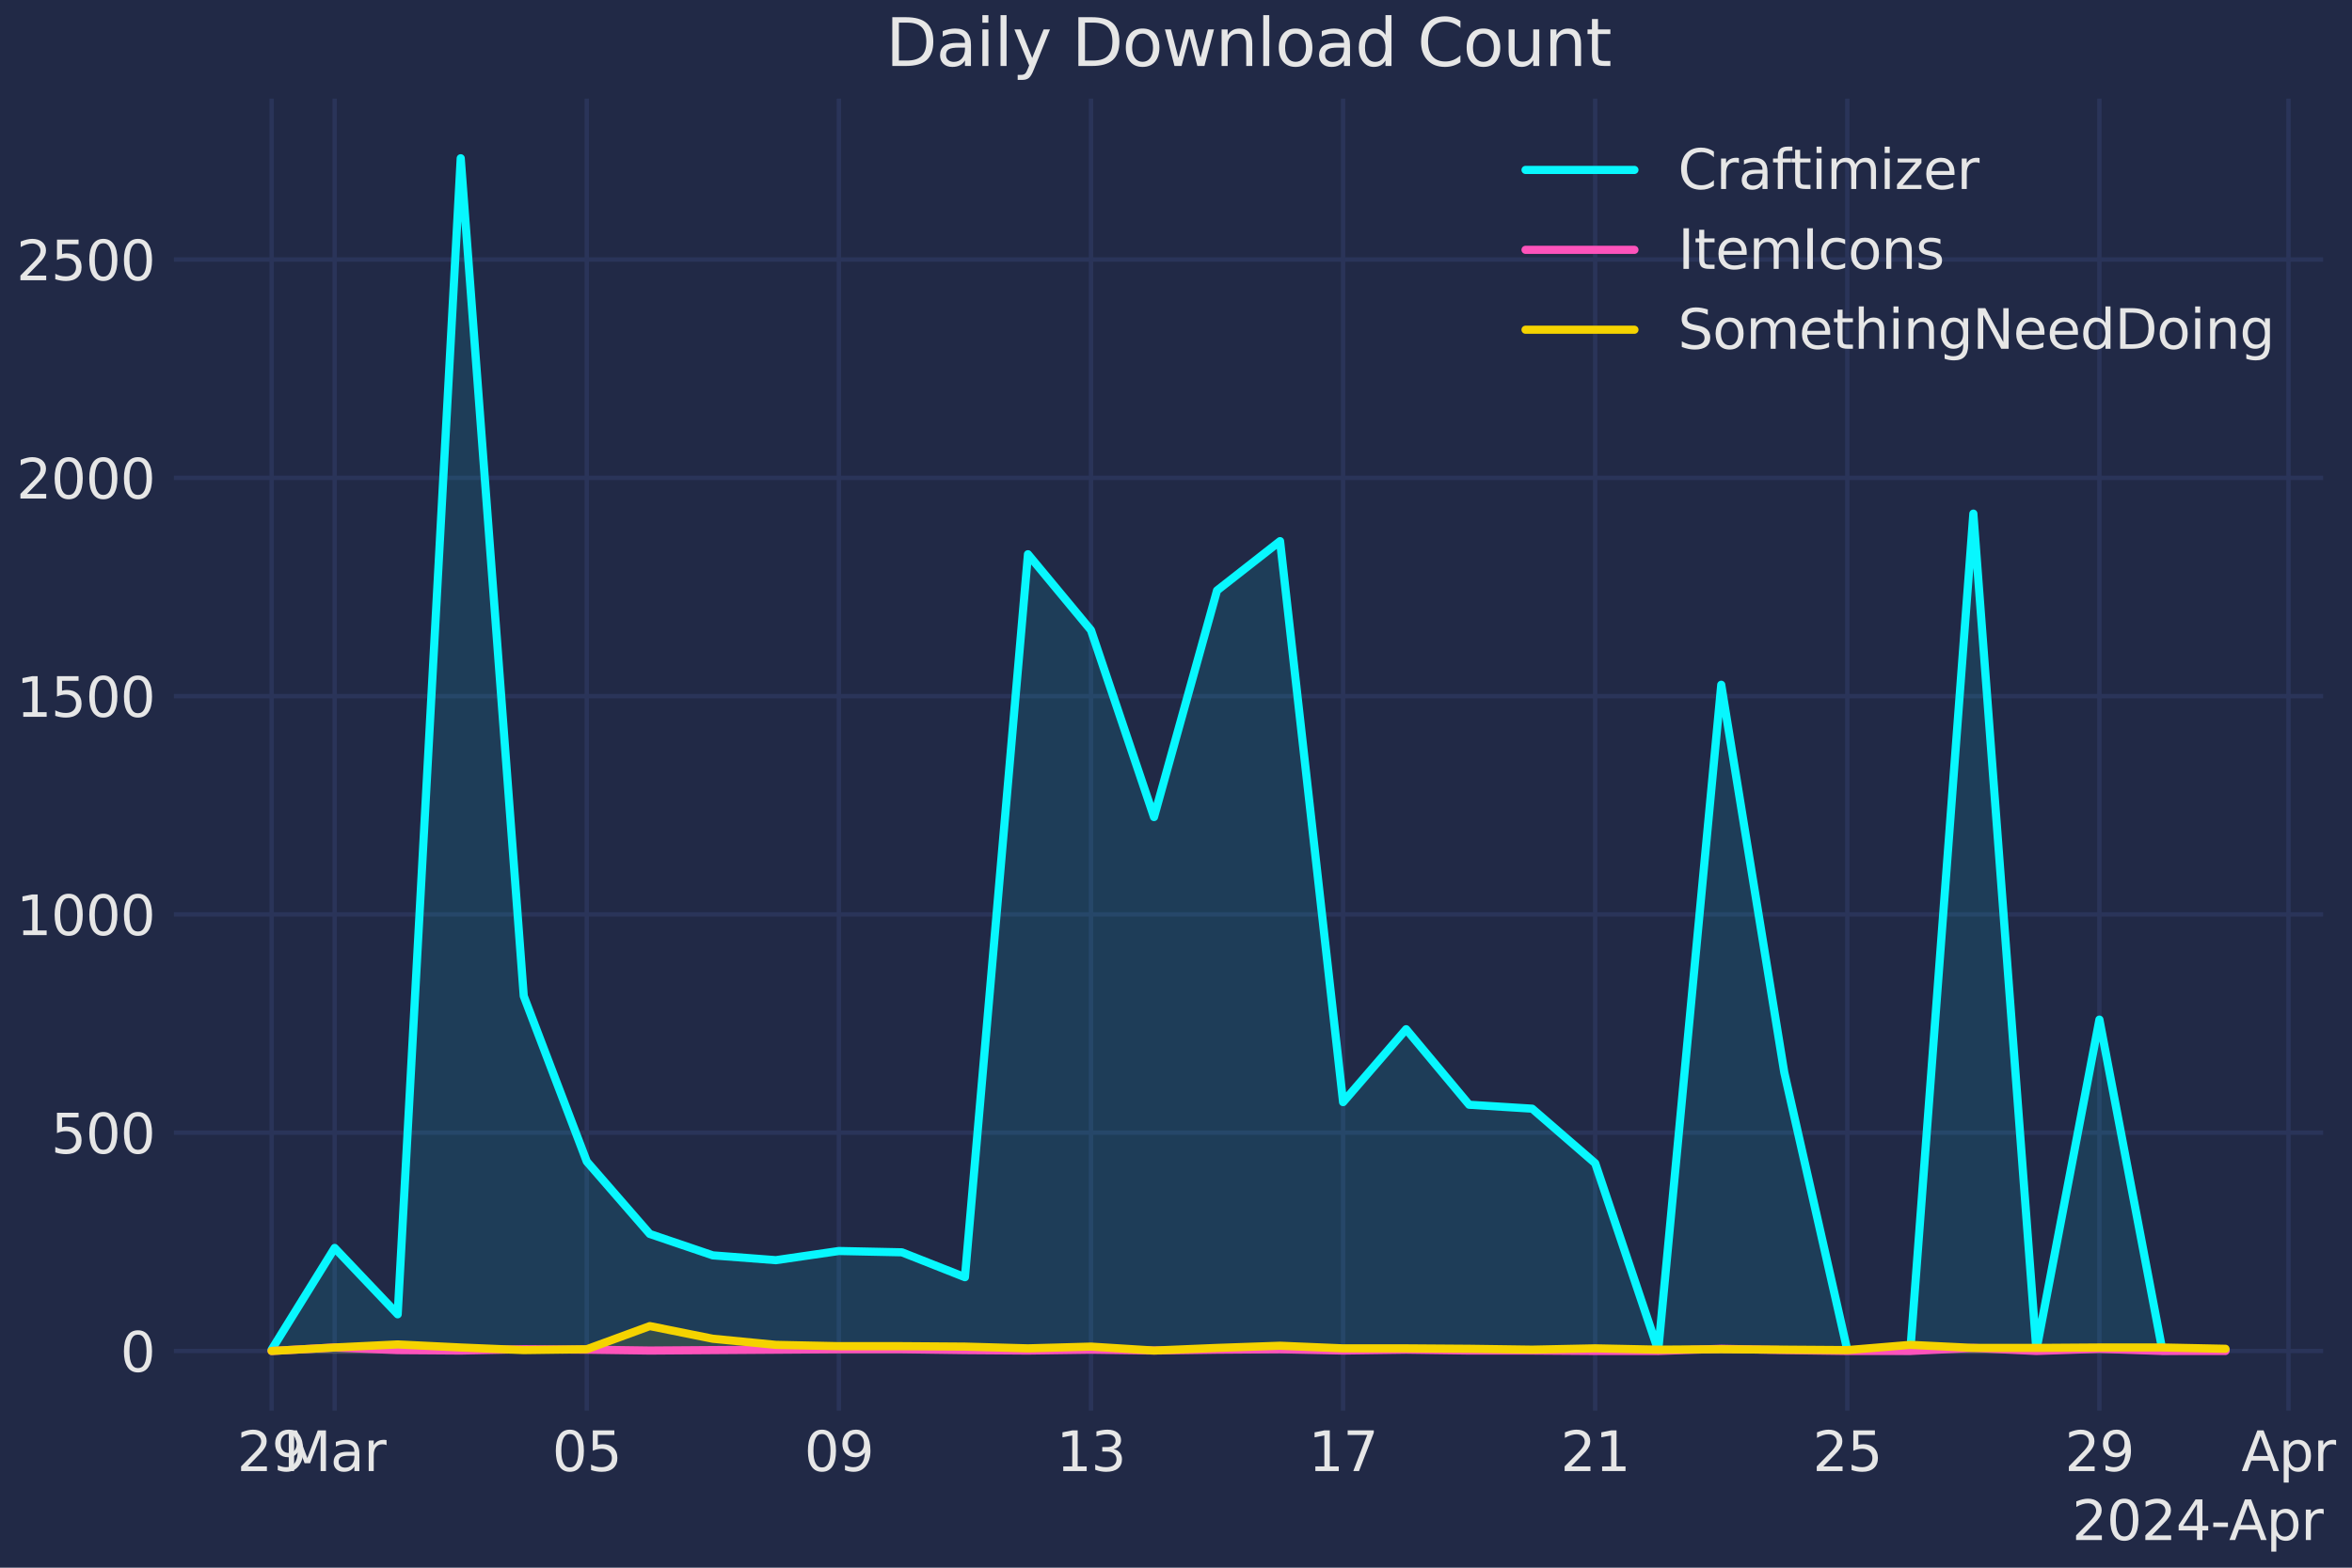 <?xml version="1.0" encoding="utf-8" standalone="no"?>
<!DOCTYPE svg PUBLIC "-//W3C//DTD SVG 1.1//EN"
  "http://www.w3.org/Graphics/SVG/1.1/DTD/svg11.dtd">
<svg xmlns:xlink="http://www.w3.org/1999/xlink" width="432pt" height="288pt" viewBox="0 0 432 288" xmlns="http://www.w3.org/2000/svg" version="1.1">
 <defs>
  <style type="text/css">*{stroke-linejoin: round; stroke-linecap: butt}</style>
 </defs>
 <g id="figure_1">
  <g id="patch_1">
   <path d="M 0 288 
L 432 288 
L 432 0 
L 0 0 
z
" style="fill: #212946"/>
  </g>
  <g id="axes_1">
   <g id="patch_2">
    <path d="M 31.95 259.144 
L 426.701 259.144 
L 426.701 18.118 
L 31.95 18.118 
z
" style="fill: #212946"/>
   </g>
   <g id="matplotlib.axis_1">
    <g id="xtick_1">
     <g id="line2d_1">
      <path d="M 49.893 259.144 
L 49.893 18.118 
" clip-path="url(#pd348ecb4ff)" style="fill: none; stroke: #2a3459; stroke-width: 0.8; stroke-linecap: round"/>
     </g>
     <g id="line2d_2"/>
     <g id="text_1">
      <!-- 29 -->
      <g style="fill: #e6e6e6" transform="translate(43.531 270.242) scale(0.1 -0.1)">
       <defs>
        <path id="DejaVuSans-32" d="M 1228 531 
L 3431 531 
L 3431 0 
L 469 0 
L 469 531 
Q 828 903 1448 1529 
Q 2069 2156 2228 2338 
Q 2531 2678 2651 2914 
Q 2772 3150 2772 3378 
Q 2772 3750 2511 3984 
Q 2250 4219 1831 4219 
Q 1534 4219 1204 4116 
Q 875 4013 500 3803 
L 500 4441 
Q 881 4594 1212 4672 
Q 1544 4750 1819 4750 
Q 2544 4750 2975 4387 
Q 3406 4025 3406 3419 
Q 3406 3131 3298 2873 
Q 3191 2616 2906 2266 
Q 2828 2175 2409 1742 
Q 1991 1309 1228 531 
z
" transform="scale(0.016)"/>
        <path id="DejaVuSans-39" d="M 703 97 
L 703 672 
Q 941 559 1184 500 
Q 1428 441 1663 441 
Q 2288 441 2617 861 
Q 2947 1281 2994 2138 
Q 2813 1869 2534 1725 
Q 2256 1581 1919 1581 
Q 1219 1581 811 2004 
Q 403 2428 403 3163 
Q 403 3881 828 4315 
Q 1253 4750 1959 4750 
Q 2769 4750 3195 4129 
Q 3622 3509 3622 2328 
Q 3622 1225 3098 567 
Q 2575 -91 1691 -91 
Q 1453 -91 1209 -44 
Q 966 3 703 97 
z
M 1959 2075 
Q 2384 2075 2632 2365 
Q 2881 2656 2881 3163 
Q 2881 3666 2632 3958 
Q 2384 4250 1959 4250 
Q 1534 4250 1286 3958 
Q 1038 3666 1038 3163 
Q 1038 2656 1286 2365 
Q 1534 2075 1959 2075 
z
" transform="scale(0.016)"/>
       </defs>
       <use xlink:href="#DejaVuSans-32"/>
       <use xlink:href="#DejaVuSans-39" x="63.623"/>
      </g>
     </g>
    </g>
    <g id="xtick_2">
     <g id="line2d_3">
      <path d="M 61.47 259.144 
L 61.47 18.118 
" clip-path="url(#pd348ecb4ff)" style="fill: none; stroke: #2a3459; stroke-width: 0.8; stroke-linecap: round"/>
     </g>
     <g id="line2d_4"/>
     <g id="text_2">
      <!-- Mar -->
      <g style="fill: #e6e6e6" transform="translate(52.036 270.242) scale(0.1 -0.1)">
       <defs>
        <path id="DejaVuSans-4d" d="M 628 4666 
L 1569 4666 
L 2759 1491 
L 3956 4666 
L 4897 4666 
L 4897 0 
L 4281 0 
L 4281 4097 
L 3078 897 
L 2444 897 
L 1241 4097 
L 1241 0 
L 628 0 
L 628 4666 
z
" transform="scale(0.016)"/>
        <path id="DejaVuSans-61" d="M 2194 1759 
Q 1497 1759 1228 1600 
Q 959 1441 959 1056 
Q 959 750 1161 570 
Q 1363 391 1709 391 
Q 2188 391 2477 730 
Q 2766 1069 2766 1631 
L 2766 1759 
L 2194 1759 
z
M 3341 1997 
L 3341 0 
L 2766 0 
L 2766 531 
Q 2569 213 2275 61 
Q 1981 -91 1556 -91 
Q 1019 -91 701 211 
Q 384 513 384 1019 
Q 384 1609 779 1909 
Q 1175 2209 1959 2209 
L 2766 2209 
L 2766 2266 
Q 2766 2663 2505 2880 
Q 2244 3097 1772 3097 
Q 1472 3097 1187 3025 
Q 903 2953 641 2809 
L 641 3341 
Q 956 3463 1253 3523 
Q 1550 3584 1831 3584 
Q 2591 3584 2966 3190 
Q 3341 2797 3341 1997 
z
" transform="scale(0.016)"/>
        <path id="DejaVuSans-72" d="M 2631 2963 
Q 2534 3019 2420 3045 
Q 2306 3072 2169 3072 
Q 1681 3072 1420 2755 
Q 1159 2438 1159 1844 
L 1159 0 
L 581 0 
L 581 3500 
L 1159 3500 
L 1159 2956 
Q 1341 3275 1631 3429 
Q 1922 3584 2338 3584 
Q 2397 3584 2469 3576 
Q 2541 3569 2628 3553 
L 2631 2963 
z
" transform="scale(0.016)"/>
       </defs>
       <use xlink:href="#DejaVuSans-4d"/>
       <use xlink:href="#DejaVuSans-61" x="86.279"/>
       <use xlink:href="#DejaVuSans-72" x="147.559"/>
      </g>
     </g>
    </g>
    <g id="xtick_3">
     <g id="line2d_5">
      <path d="M 107.775 259.144 
L 107.775 18.118 
" clip-path="url(#pd348ecb4ff)" style="fill: none; stroke: #2a3459; stroke-width: 0.8; stroke-linecap: round"/>
     </g>
     <g id="line2d_6"/>
     <g id="text_3">
      <!-- 05 -->
      <g style="fill: #e6e6e6" transform="translate(101.412 270.242) scale(0.1 -0.1)">
       <defs>
        <path id="DejaVuSans-30" d="M 2034 4250 
Q 1547 4250 1301 3770 
Q 1056 3291 1056 2328 
Q 1056 1369 1301 889 
Q 1547 409 2034 409 
Q 2525 409 2770 889 
Q 3016 1369 3016 2328 
Q 3016 3291 2770 3770 
Q 2525 4250 2034 4250 
z
M 2034 4750 
Q 2819 4750 3233 4129 
Q 3647 3509 3647 2328 
Q 3647 1150 3233 529 
Q 2819 -91 2034 -91 
Q 1250 -91 836 529 
Q 422 1150 422 2328 
Q 422 3509 836 4129 
Q 1250 4750 2034 4750 
z
" transform="scale(0.016)"/>
        <path id="DejaVuSans-35" d="M 691 4666 
L 3169 4666 
L 3169 4134 
L 1269 4134 
L 1269 2991 
Q 1406 3038 1543 3061 
Q 1681 3084 1819 3084 
Q 2600 3084 3056 2656 
Q 3513 2228 3513 1497 
Q 3513 744 3044 326 
Q 2575 -91 1722 -91 
Q 1428 -91 1123 -41 
Q 819 9 494 109 
L 494 744 
Q 775 591 1075 516 
Q 1375 441 1709 441 
Q 2250 441 2565 725 
Q 2881 1009 2881 1497 
Q 2881 1984 2565 2268 
Q 2250 2553 1709 2553 
Q 1456 2553 1204 2497 
Q 953 2441 691 2322 
L 691 4666 
z
" transform="scale(0.016)"/>
       </defs>
       <use xlink:href="#DejaVuSans-30"/>
       <use xlink:href="#DejaVuSans-35" x="63.623"/>
      </g>
     </g>
    </g>
    <g id="xtick_4">
     <g id="line2d_7">
      <path d="M 154.08 259.144 
L 154.08 18.118 
" clip-path="url(#pd348ecb4ff)" style="fill: none; stroke: #2a3459; stroke-width: 0.8; stroke-linecap: round"/>
     </g>
     <g id="line2d_8"/>
     <g id="text_4">
      <!-- 09 -->
      <g style="fill: #e6e6e6" transform="translate(147.717 270.242) scale(0.1 -0.1)">
       <use xlink:href="#DejaVuSans-30"/>
       <use xlink:href="#DejaVuSans-39" x="63.623"/>
      </g>
     </g>
    </g>
    <g id="xtick_5">
     <g id="line2d_9">
      <path d="M 200.385 259.144 
L 200.385 18.118 
" clip-path="url(#pd348ecb4ff)" style="fill: none; stroke: #2a3459; stroke-width: 0.8; stroke-linecap: round"/>
     </g>
     <g id="line2d_10"/>
     <g id="text_5">
      <!-- 13 -->
      <g style="fill: #e6e6e6" transform="translate(194.023 270.242) scale(0.1 -0.1)">
       <defs>
        <path id="DejaVuSans-31" d="M 794 531 
L 1825 531 
L 1825 4091 
L 703 3866 
L 703 4441 
L 1819 4666 
L 2450 4666 
L 2450 531 
L 3481 531 
L 3481 0 
L 794 0 
L 794 531 
z
" transform="scale(0.016)"/>
        <path id="DejaVuSans-33" d="M 2597 2516 
Q 3050 2419 3304 2112 
Q 3559 1806 3559 1356 
Q 3559 666 3084 287 
Q 2609 -91 1734 -91 
Q 1441 -91 1130 -33 
Q 819 25 488 141 
L 488 750 
Q 750 597 1062 519 
Q 1375 441 1716 441 
Q 2309 441 2620 675 
Q 2931 909 2931 1356 
Q 2931 1769 2642 2001 
Q 2353 2234 1838 2234 
L 1294 2234 
L 1294 2753 
L 1863 2753 
Q 2328 2753 2575 2939 
Q 2822 3125 2822 3475 
Q 2822 3834 2567 4026 
Q 2313 4219 1838 4219 
Q 1578 4219 1281 4162 
Q 984 4106 628 3988 
L 628 4550 
Q 988 4650 1302 4700 
Q 1616 4750 1894 4750 
Q 2613 4750 3031 4423 
Q 3450 4097 3450 3541 
Q 3450 3153 3228 2886 
Q 3006 2619 2597 2516 
z
" transform="scale(0.016)"/>
       </defs>
       <use xlink:href="#DejaVuSans-31"/>
       <use xlink:href="#DejaVuSans-33" x="63.623"/>
      </g>
     </g>
    </g>
    <g id="xtick_6">
     <g id="line2d_11">
      <path d="M 246.69 259.144 
L 246.69 18.118 
" clip-path="url(#pd348ecb4ff)" style="fill: none; stroke: #2a3459; stroke-width: 0.8; stroke-linecap: round"/>
     </g>
     <g id="line2d_12"/>
     <g id="text_6">
      <!-- 17 -->
      <g style="fill: #e6e6e6" transform="translate(240.328 270.242) scale(0.1 -0.1)">
       <defs>
        <path id="DejaVuSans-37" d="M 525 4666 
L 3525 4666 
L 3525 4397 
L 1831 0 
L 1172 0 
L 2766 4134 
L 525 4134 
L 525 4666 
z
" transform="scale(0.016)"/>
       </defs>
       <use xlink:href="#DejaVuSans-31"/>
       <use xlink:href="#DejaVuSans-37" x="63.623"/>
      </g>
     </g>
    </g>
    <g id="xtick_7">
     <g id="line2d_13">
      <path d="M 292.995 259.144 
L 292.995 18.118 
" clip-path="url(#pd348ecb4ff)" style="fill: none; stroke: #2a3459; stroke-width: 0.8; stroke-linecap: round"/>
     </g>
     <g id="line2d_14"/>
     <g id="text_7">
      <!-- 21 -->
      <g style="fill: #e6e6e6" transform="translate(286.633 270.242) scale(0.1 -0.1)">
       <use xlink:href="#DejaVuSans-32"/>
       <use xlink:href="#DejaVuSans-31" x="63.623"/>
      </g>
     </g>
    </g>
    <g id="xtick_8">
     <g id="line2d_15">
      <path d="M 339.3 259.144 
L 339.3 18.118 
" clip-path="url(#pd348ecb4ff)" style="fill: none; stroke: #2a3459; stroke-width: 0.8; stroke-linecap: round"/>
     </g>
     <g id="line2d_16"/>
     <g id="text_8">
      <!-- 25 -->
      <g style="fill: #e6e6e6" transform="translate(332.938 270.242) scale(0.1 -0.1)">
       <use xlink:href="#DejaVuSans-32"/>
       <use xlink:href="#DejaVuSans-35" x="63.623"/>
      </g>
     </g>
    </g>
    <g id="xtick_9">
     <g id="line2d_17">
      <path d="M 385.606 259.144 
L 385.606 18.118 
" clip-path="url(#pd348ecb4ff)" style="fill: none; stroke: #2a3459; stroke-width: 0.8; stroke-linecap: round"/>
     </g>
     <g id="line2d_18"/>
     <g id="text_9">
      <!-- 29 -->
      <g style="fill: #e6e6e6" transform="translate(379.243 270.242) scale(0.1 -0.1)">
       <use xlink:href="#DejaVuSans-32"/>
       <use xlink:href="#DejaVuSans-39" x="63.623"/>
      </g>
     </g>
    </g>
    <g id="xtick_10">
     <g id="line2d_19">
      <path d="M 420.334 259.144 
L 420.334 18.118 
" clip-path="url(#pd348ecb4ff)" style="fill: none; stroke: #2a3459; stroke-width: 0.8; stroke-linecap: round"/>
     </g>
     <g id="line2d_20"/>
     <g id="text_10">
      <!-- Apr -->
      <g style="fill: #e6e6e6" transform="translate(411.684 270.242) scale(0.1 -0.1)">
       <defs>
        <path id="DejaVuSans-41" d="M 2188 4044 
L 1331 1722 
L 3047 1722 
L 2188 4044 
z
M 1831 4666 
L 2547 4666 
L 4325 0 
L 3669 0 
L 3244 1197 
L 1141 1197 
L 716 0 
L 50 0 
L 1831 4666 
z
" transform="scale(0.016)"/>
        <path id="DejaVuSans-70" d="M 1159 525 
L 1159 -1331 
L 581 -1331 
L 581 3500 
L 1159 3500 
L 1159 2969 
Q 1341 3281 1617 3432 
Q 1894 3584 2278 3584 
Q 2916 3584 3314 3078 
Q 3713 2572 3713 1747 
Q 3713 922 3314 415 
Q 2916 -91 2278 -91 
Q 1894 -91 1617 61 
Q 1341 213 1159 525 
z
M 3116 1747 
Q 3116 2381 2855 2742 
Q 2594 3103 2138 3103 
Q 1681 3103 1420 2742 
Q 1159 2381 1159 1747 
Q 1159 1113 1420 752 
Q 1681 391 2138 391 
Q 2594 391 2855 752 
Q 3116 1113 3116 1747 
z
" transform="scale(0.016)"/>
       </defs>
       <use xlink:href="#DejaVuSans-41"/>
       <use xlink:href="#DejaVuSans-70" x="68.408"/>
       <use xlink:href="#DejaVuSans-72" x="131.885"/>
      </g>
     </g>
    </g>
    <g id="text_11">
     <!-- 2024-Apr -->
     <g style="fill: #e6e6e6" transform="translate(380.569 282.92) scale(0.1 -0.1)">
      <defs>
       <path id="DejaVuSans-34" d="M 2419 4116 
L 825 1625 
L 2419 1625 
L 2419 4116 
z
M 2253 4666 
L 3047 4666 
L 3047 1625 
L 3713 1625 
L 3713 1100 
L 3047 1100 
L 3047 0 
L 2419 0 
L 2419 1100 
L 313 1100 
L 313 1709 
L 2253 4666 
z
" transform="scale(0.016)"/>
       <path id="DejaVuSans-2d" d="M 313 2009 
L 1997 2009 
L 1997 1497 
L 313 1497 
L 313 2009 
z
" transform="scale(0.016)"/>
      </defs>
      <use xlink:href="#DejaVuSans-32"/>
      <use xlink:href="#DejaVuSans-30" x="63.623"/>
      <use xlink:href="#DejaVuSans-32" x="127.246"/>
      <use xlink:href="#DejaVuSans-34" x="190.869"/>
      <use xlink:href="#DejaVuSans-2d" x="254.492"/>
      <use xlink:href="#DejaVuSans-41" x="288.326"/>
      <use xlink:href="#DejaVuSans-70" x="356.734"/>
      <use xlink:href="#DejaVuSans-72" x="420.211"/>
     </g>
    </g>
   </g>
   <g id="matplotlib.axis_2">
    <g id="ytick_1">
     <g id="line2d_21">
      <path d="M 31.95 248.188 
L 426.701 248.188 
" clip-path="url(#pd348ecb4ff)" style="fill: none; stroke: #2a3459; stroke-width: 0.8; stroke-linecap: round"/>
     </g>
     <g id="line2d_22"/>
     <g id="text_12">
      <!-- 0 -->
      <g style="fill: #e6e6e6" transform="translate(22.088 251.987) scale(0.1 -0.1)">
       <use xlink:href="#DejaVuSans-30"/>
      </g>
     </g>
    </g>
    <g id="ytick_2">
     <g id="line2d_23">
      <path d="M 31.95 208.086 
L 426.701 208.086 
" clip-path="url(#pd348ecb4ff)" style="fill: none; stroke: #2a3459; stroke-width: 0.8; stroke-linecap: round"/>
     </g>
     <g id="line2d_24"/>
     <g id="text_13">
      <!-- 500 -->
      <g style="fill: #e6e6e6" transform="translate(9.363 211.886) scale(0.1 -0.1)">
       <use xlink:href="#DejaVuSans-35"/>
       <use xlink:href="#DejaVuSans-30" x="63.623"/>
       <use xlink:href="#DejaVuSans-30" x="127.246"/>
      </g>
     </g>
    </g>
    <g id="ytick_3">
     <g id="line2d_25">
      <path d="M 31.95 167.985 
L 426.701 167.985 
" clip-path="url(#pd348ecb4ff)" style="fill: none; stroke: #2a3459; stroke-width: 0.8; stroke-linecap: round"/>
     </g>
     <g id="line2d_26"/>
     <g id="text_14">
      <!-- 1000 -->
      <g style="fill: #e6e6e6" transform="translate(3 171.784) scale(0.1 -0.1)">
       <use xlink:href="#DejaVuSans-31"/>
       <use xlink:href="#DejaVuSans-30" x="63.623"/>
       <use xlink:href="#DejaVuSans-30" x="127.246"/>
       <use xlink:href="#DejaVuSans-30" x="190.869"/>
      </g>
     </g>
    </g>
    <g id="ytick_4">
     <g id="line2d_27">
      <path d="M 31.95 127.884 
L 426.701 127.884 
" clip-path="url(#pd348ecb4ff)" style="fill: none; stroke: #2a3459; stroke-width: 0.8; stroke-linecap: round"/>
     </g>
     <g id="line2d_28"/>
     <g id="text_15">
      <!-- 1500 -->
      <g style="fill: #e6e6e6" transform="translate(3 131.683) scale(0.1 -0.1)">
       <use xlink:href="#DejaVuSans-31"/>
       <use xlink:href="#DejaVuSans-35" x="63.623"/>
       <use xlink:href="#DejaVuSans-30" x="127.246"/>
       <use xlink:href="#DejaVuSans-30" x="190.869"/>
      </g>
     </g>
    </g>
    <g id="ytick_5">
     <g id="line2d_29">
      <path d="M 31.95 87.782 
L 426.701 87.782 
" clip-path="url(#pd348ecb4ff)" style="fill: none; stroke: #2a3459; stroke-width: 0.8; stroke-linecap: round"/>
     </g>
     <g id="line2d_30"/>
     <g id="text_16">
      <!-- 2000 -->
      <g style="fill: #e6e6e6" transform="translate(3 91.582) scale(0.1 -0.1)">
       <use xlink:href="#DejaVuSans-32"/>
       <use xlink:href="#DejaVuSans-30" x="63.623"/>
       <use xlink:href="#DejaVuSans-30" x="127.246"/>
       <use xlink:href="#DejaVuSans-30" x="190.869"/>
      </g>
     </g>
    </g>
    <g id="ytick_6">
     <g id="line2d_31">
      <path d="M 31.95 47.681 
L 426.701 47.681 
" clip-path="url(#pd348ecb4ff)" style="fill: none; stroke: #2a3459; stroke-width: 0.8; stroke-linecap: round"/>
     </g>
     <g id="line2d_32"/>
     <g id="text_17">
      <!-- 2500 -->
      <g style="fill: #e6e6e6" transform="translate(3 51.48) scale(0.1 -0.1)">
       <use xlink:href="#DejaVuSans-32"/>
       <use xlink:href="#DejaVuSans-35" x="63.623"/>
       <use xlink:href="#DejaVuSans-30" x="127.246"/>
       <use xlink:href="#DejaVuSans-30" x="190.869"/>
      </g>
     </g>
    </g>
   </g>
   <g id="PolyCollection_1">
    <defs>
     <path id="md48efa8c9a" d="M 49.893 -39.812 
L 49.893 -40.053 
L 61.47 -58.74 
L 73.046 -46.549 
L 84.622 -258.926 
L 96.199 -105.017 
L 107.775 -74.62 
L 119.351 -61.307 
L 130.927 -57.377 
L 142.504 -56.494 
L 154.08 -58.179 
L 165.656 -57.938 
L 177.233 -53.366 
L 188.809 -186.182 
L 200.385 -172.227 
L 211.961 -137.9 
L 223.538 -179.525 
L 235.114 -188.588 
L 246.69 -85.528 
L 258.267 -98.922 
L 269.843 -85.046 
L 281.419 -84.325 
L 292.995 -74.299 
L 304.572 -39.892 
L 316.148 -162.201 
L 327.724 -90.981 
L 339.3 -39.973 
L 350.877 -39.892 
L 362.453 -193.641 
L 374.029 -39.973 
L 385.606 -100.686 
L 397.182 -39.892 
L 408.758 -39.973 
L 408.758 -39.812 
L 408.758 -39.812 
L 397.182 -39.812 
L 385.606 -39.812 
L 374.029 -39.812 
L 362.453 -39.812 
L 350.877 -39.812 
L 339.3 -39.812 
L 327.724 -39.812 
L 316.148 -39.812 
L 304.572 -39.812 
L 292.995 -39.812 
L 281.419 -39.812 
L 269.843 -39.812 
L 258.267 -39.812 
L 246.69 -39.812 
L 235.114 -39.812 
L 223.538 -39.812 
L 211.961 -39.812 
L 200.385 -39.812 
L 188.809 -39.812 
L 177.233 -39.812 
L 165.656 -39.812 
L 154.08 -39.812 
L 142.504 -39.812 
L 130.927 -39.812 
L 119.351 -39.812 
L 107.775 -39.812 
L 96.199 -39.812 
L 84.622 -39.812 
L 73.046 -39.812 
L 61.47 -39.812 
L 49.893 -39.812 
z
" style="stroke: #08f7fe; stroke-opacity: 0.1"/>
    </defs>
    <g clip-path="url(#pd348ecb4ff)">
     <use xlink:href="#md48efa8c9a" x="0" y="288" style="fill: #08f7fe; fill-opacity: 0.1; stroke: #08f7fe; stroke-opacity: 0.1"/>
    </g>
   </g>
   <g id="PolyCollection_2">
    <defs>
     <path id="m77167b2c5a" d="M 49.893 -39.812 
L 49.893 -39.812 
L 61.47 -40.454 
L 73.046 -39.973 
L 84.622 -39.892 
L 96.199 -40.133 
L 107.775 -40.053 
L 119.351 -39.892 
L 130.927 -39.973 
L 142.504 -40.053 
L 154.08 -40.133 
L 165.656 -40.133 
L 177.233 -39.973 
L 188.809 -39.892 
L 200.385 -40.053 
L 211.961 -39.892 
L 223.538 -40.053 
L 235.114 -40.133 
L 246.69 -39.892 
L 258.267 -40.053 
L 269.843 -39.892 
L 281.419 -39.892 
L 292.995 -39.812 
L 304.572 -39.812 
L 316.148 -40.213 
L 327.724 -39.973 
L 339.3 -39.812 
L 350.877 -39.812 
L 362.453 -40.374 
L 374.029 -39.812 
L 385.606 -40.213 
L 397.182 -39.812 
L 408.758 -39.812 
L 408.758 -39.812 
L 408.758 -39.812 
L 397.182 -39.812 
L 385.606 -39.812 
L 374.029 -39.812 
L 362.453 -39.812 
L 350.877 -39.812 
L 339.3 -39.812 
L 327.724 -39.812 
L 316.148 -39.812 
L 304.572 -39.812 
L 292.995 -39.812 
L 281.419 -39.812 
L 269.843 -39.812 
L 258.267 -39.812 
L 246.69 -39.812 
L 235.114 -39.812 
L 223.538 -39.812 
L 211.961 -39.812 
L 200.385 -39.812 
L 188.809 -39.812 
L 177.233 -39.812 
L 165.656 -39.812 
L 154.08 -39.812 
L 142.504 -39.812 
L 130.927 -39.812 
L 119.351 -39.812 
L 107.775 -39.812 
L 96.199 -39.812 
L 84.622 -39.812 
L 73.046 -39.812 
L 61.47 -39.812 
L 49.893 -39.812 
z
" style="stroke: #fe53bb; stroke-opacity: 0.1"/>
    </defs>
    <g clip-path="url(#pd348ecb4ff)">
     <use xlink:href="#m77167b2c5a" x="0" y="288" style="fill: #fe53bb; fill-opacity: 0.1; stroke: #fe53bb; stroke-opacity: 0.1"/>
    </g>
   </g>
   <g id="PolyCollection_3">
    <defs>
     <path id="m60473b42fc" d="M 49.893 -39.812 
L 49.893 -39.812 
L 61.47 -40.454 
L 73.046 -41.015 
L 84.622 -40.454 
L 96.199 -39.973 
L 107.775 -40.133 
L 119.351 -44.384 
L 130.927 -42.058 
L 142.504 -40.935 
L 154.08 -40.694 
L 165.656 -40.694 
L 177.233 -40.614 
L 188.809 -40.293 
L 200.385 -40.614 
L 211.961 -39.892 
L 223.538 -40.374 
L 235.114 -40.775 
L 246.69 -40.293 
L 258.267 -40.293 
L 269.843 -40.213 
L 281.419 -40.053 
L 292.995 -40.293 
L 304.572 -40.053 
L 316.148 -40.133 
L 327.724 -40.053 
L 339.3 -39.973 
L 350.877 -40.935 
L 362.453 -40.374 
L 374.029 -40.374 
L 385.606 -40.454 
L 397.182 -40.454 
L 408.758 -40.213 
L 408.758 -39.812 
L 408.758 -39.812 
L 397.182 -39.812 
L 385.606 -39.812 
L 374.029 -39.812 
L 362.453 -39.812 
L 350.877 -39.812 
L 339.3 -39.812 
L 327.724 -39.812 
L 316.148 -39.812 
L 304.572 -39.812 
L 292.995 -39.812 
L 281.419 -39.812 
L 269.843 -39.812 
L 258.267 -39.812 
L 246.69 -39.812 
L 235.114 -39.812 
L 223.538 -39.812 
L 211.961 -39.812 
L 200.385 -39.812 
L 188.809 -39.812 
L 177.233 -39.812 
L 165.656 -39.812 
L 154.08 -39.812 
L 142.504 -39.812 
L 130.927 -39.812 
L 119.351 -39.812 
L 107.775 -39.812 
L 96.199 -39.812 
L 84.622 -39.812 
L 73.046 -39.812 
L 61.47 -39.812 
L 49.893 -39.812 
z
" style="stroke: #f5d300; stroke-opacity: 0.1"/>
    </defs>
    <g clip-path="url(#pd348ecb4ff)">
     <use xlink:href="#m60473b42fc" x="0" y="288" style="fill: #f5d300; fill-opacity: 0.1; stroke: #f5d300; stroke-opacity: 0.1"/>
    </g>
   </g>
   <g id="line2d_33">
    <path d="M 49.893 247.947 
L 61.47 229.26 
L 73.046 241.451 
L 84.622 29.074 
L 96.199 182.983 
L 107.775 213.38 
L 119.351 226.693 
L 130.927 230.623 
L 142.504 231.506 
L 154.08 229.821 
L 165.656 230.062 
L 177.233 234.634 
L 188.809 101.818 
L 200.385 115.773 
L 211.961 150.1 
L 223.538 108.475 
L 235.114 99.412 
L 246.69 202.472 
L 258.267 189.078 
L 269.843 202.953 
L 281.419 203.675 
L 292.995 213.701 
L 304.572 248.108 
L 316.148 125.799 
L 327.724 197.019 
L 339.3 248.027 
L 350.877 248.108 
L 362.453 94.359 
L 374.029 248.027 
L 385.606 187.314 
L 397.182 248.108 
L 408.758 248.027 
" clip-path="url(#pd348ecb4ff)" style="fill: none; stroke: #08f7fe; stroke-width: 1.5; stroke-linecap: round"/>
   </g>
   <g id="line2d_34">
    <path d="M 49.893 248.188 
L 61.47 247.546 
L 73.046 248.027 
L 84.622 248.108 
L 96.199 247.867 
L 107.775 247.947 
L 119.351 248.108 
L 130.927 248.027 
L 142.504 247.947 
L 154.08 247.867 
L 165.656 247.867 
L 177.233 248.027 
L 188.809 248.108 
L 200.385 247.947 
L 211.961 248.108 
L 223.538 247.947 
L 235.114 247.867 
L 246.69 248.108 
L 258.267 247.947 
L 269.843 248.108 
L 281.419 248.108 
L 292.995 248.188 
L 304.572 248.188 
L 316.148 247.787 
L 327.724 248.027 
L 339.3 248.188 
L 350.877 248.188 
L 362.453 247.626 
L 374.029 248.188 
L 385.606 247.787 
L 397.182 248.188 
L 408.758 248.188 
" clip-path="url(#pd348ecb4ff)" style="fill: none; stroke: #fe53bb; stroke-width: 1.5; stroke-linecap: round"/>
   </g>
   <g id="line2d_35">
    <path d="M 49.893 248.188 
L 61.47 247.546 
L 73.046 246.985 
L 84.622 247.546 
L 96.199 248.027 
L 107.775 247.867 
L 119.351 243.616 
L 130.927 245.942 
L 142.504 247.065 
L 154.08 247.306 
L 165.656 247.306 
L 177.233 247.386 
L 188.809 247.707 
L 200.385 247.386 
L 211.961 248.108 
L 223.538 247.626 
L 235.114 247.225 
L 246.69 247.707 
L 258.267 247.707 
L 269.843 247.787 
L 281.419 247.947 
L 292.995 247.707 
L 304.572 247.947 
L 316.148 247.867 
L 327.724 247.947 
L 339.3 248.027 
L 350.877 247.065 
L 362.453 247.626 
L 374.029 247.626 
L 385.606 247.546 
L 397.182 247.546 
L 408.758 247.787 
" clip-path="url(#pd348ecb4ff)" style="fill: none; stroke: #f5d300; stroke-width: 1.5; stroke-linecap: round"/>
   </g>
   <g id="patch_3">
    <path d="M 31.95 259.144 
L 31.95 18.118 
" style="fill: none"/>
   </g>
   <g id="patch_4">
    <path d="M 426.701 259.144 
L 426.701 18.118 
" style="fill: none"/>
   </g>
   <g id="patch_5">
    <path d="M 31.95 259.144 
L 426.701 259.144 
" style="fill: none"/>
   </g>
   <g id="patch_6">
    <path d="M 31.95 18.118 
L 426.701 18.118 
" style="fill: none"/>
   </g>
   <g id="text_18">
    <!-- Daily Download Count -->
    <g style="fill: #e6e6e6" transform="translate(162.687 12.118) scale(0.12 -0.12)">
     <defs>
      <path id="DejaVuSans-44" d="M 1259 4147 
L 1259 519 
L 2022 519 
Q 2988 519 3436 956 
Q 3884 1394 3884 2338 
Q 3884 3275 3436 3711 
Q 2988 4147 2022 4147 
L 1259 4147 
z
M 628 4666 
L 1925 4666 
Q 3281 4666 3915 4102 
Q 4550 3538 4550 2338 
Q 4550 1131 3912 565 
Q 3275 0 1925 0 
L 628 0 
L 628 4666 
z
" transform="scale(0.016)"/>
      <path id="DejaVuSans-69" d="M 603 3500 
L 1178 3500 
L 1178 0 
L 603 0 
L 603 3500 
z
M 603 4863 
L 1178 4863 
L 1178 4134 
L 603 4134 
L 603 4863 
z
" transform="scale(0.016)"/>
      <path id="DejaVuSans-6c" d="M 603 4863 
L 1178 4863 
L 1178 0 
L 603 0 
L 603 4863 
z
" transform="scale(0.016)"/>
      <path id="DejaVuSans-79" d="M 2059 -325 
Q 1816 -950 1584 -1140 
Q 1353 -1331 966 -1331 
L 506 -1331 
L 506 -850 
L 844 -850 
Q 1081 -850 1212 -737 
Q 1344 -625 1503 -206 
L 1606 56 
L 191 3500 
L 800 3500 
L 1894 763 
L 2988 3500 
L 3597 3500 
L 2059 -325 
z
" transform="scale(0.016)"/>
      <path id="DejaVuSans-20" transform="scale(0.016)"/>
      <path id="DejaVuSans-6f" d="M 1959 3097 
Q 1497 3097 1228 2736 
Q 959 2375 959 1747 
Q 959 1119 1226 758 
Q 1494 397 1959 397 
Q 2419 397 2687 759 
Q 2956 1122 2956 1747 
Q 2956 2369 2687 2733 
Q 2419 3097 1959 3097 
z
M 1959 3584 
Q 2709 3584 3137 3096 
Q 3566 2609 3566 1747 
Q 3566 888 3137 398 
Q 2709 -91 1959 -91 
Q 1206 -91 779 398 
Q 353 888 353 1747 
Q 353 2609 779 3096 
Q 1206 3584 1959 3584 
z
" transform="scale(0.016)"/>
      <path id="DejaVuSans-77" d="M 269 3500 
L 844 3500 
L 1563 769 
L 2278 3500 
L 2956 3500 
L 3675 769 
L 4391 3500 
L 4966 3500 
L 4050 0 
L 3372 0 
L 2619 2869 
L 1863 0 
L 1184 0 
L 269 3500 
z
" transform="scale(0.016)"/>
      <path id="DejaVuSans-6e" d="M 3513 2113 
L 3513 0 
L 2938 0 
L 2938 2094 
Q 2938 2591 2744 2837 
Q 2550 3084 2163 3084 
Q 1697 3084 1428 2787 
Q 1159 2491 1159 1978 
L 1159 0 
L 581 0 
L 581 3500 
L 1159 3500 
L 1159 2956 
Q 1366 3272 1645 3428 
Q 1925 3584 2291 3584 
Q 2894 3584 3203 3211 
Q 3513 2838 3513 2113 
z
" transform="scale(0.016)"/>
      <path id="DejaVuSans-64" d="M 2906 2969 
L 2906 4863 
L 3481 4863 
L 3481 0 
L 2906 0 
L 2906 525 
Q 2725 213 2448 61 
Q 2172 -91 1784 -91 
Q 1150 -91 751 415 
Q 353 922 353 1747 
Q 353 2572 751 3078 
Q 1150 3584 1784 3584 
Q 2172 3584 2448 3432 
Q 2725 3281 2906 2969 
z
M 947 1747 
Q 947 1113 1208 752 
Q 1469 391 1925 391 
Q 2381 391 2643 752 
Q 2906 1113 2906 1747 
Q 2906 2381 2643 2742 
Q 2381 3103 1925 3103 
Q 1469 3103 1208 2742 
Q 947 2381 947 1747 
z
" transform="scale(0.016)"/>
      <path id="DejaVuSans-43" d="M 4122 4306 
L 4122 3641 
Q 3803 3938 3442 4084 
Q 3081 4231 2675 4231 
Q 1875 4231 1450 3742 
Q 1025 3253 1025 2328 
Q 1025 1406 1450 917 
Q 1875 428 2675 428 
Q 3081 428 3442 575 
Q 3803 722 4122 1019 
L 4122 359 
Q 3791 134 3420 21 
Q 3050 -91 2638 -91 
Q 1578 -91 968 557 
Q 359 1206 359 2328 
Q 359 3453 968 4101 
Q 1578 4750 2638 4750 
Q 3056 4750 3426 4639 
Q 3797 4528 4122 4306 
z
" transform="scale(0.016)"/>
      <path id="DejaVuSans-75" d="M 544 1381 
L 544 3500 
L 1119 3500 
L 1119 1403 
Q 1119 906 1312 657 
Q 1506 409 1894 409 
Q 2359 409 2629 706 
Q 2900 1003 2900 1516 
L 2900 3500 
L 3475 3500 
L 3475 0 
L 2900 0 
L 2900 538 
Q 2691 219 2414 64 
Q 2138 -91 1772 -91 
Q 1169 -91 856 284 
Q 544 659 544 1381 
z
M 1991 3584 
L 1991 3584 
z
" transform="scale(0.016)"/>
      <path id="DejaVuSans-74" d="M 1172 4494 
L 1172 3500 
L 2356 3500 
L 2356 3053 
L 1172 3053 
L 1172 1153 
Q 1172 725 1289 603 
Q 1406 481 1766 481 
L 2356 481 
L 2356 0 
L 1766 0 
Q 1100 0 847 248 
Q 594 497 594 1153 
L 594 3053 
L 172 3053 
L 172 3500 
L 594 3500 
L 594 4494 
L 1172 4494 
z
" transform="scale(0.016)"/>
     </defs>
     <use xlink:href="#DejaVuSans-44"/>
     <use xlink:href="#DejaVuSans-61" x="77.002"/>
     <use xlink:href="#DejaVuSans-69" x="138.281"/>
     <use xlink:href="#DejaVuSans-6c" x="166.064"/>
     <use xlink:href="#DejaVuSans-79" x="193.848"/>
     <use xlink:href="#DejaVuSans-20" x="253.027"/>
     <use xlink:href="#DejaVuSans-44" x="284.814"/>
     <use xlink:href="#DejaVuSans-6f" x="361.816"/>
     <use xlink:href="#DejaVuSans-77" x="422.998"/>
     <use xlink:href="#DejaVuSans-6e" x="504.785"/>
     <use xlink:href="#DejaVuSans-6c" x="568.164"/>
     <use xlink:href="#DejaVuSans-6f" x="595.947"/>
     <use xlink:href="#DejaVuSans-61" x="657.129"/>
     <use xlink:href="#DejaVuSans-64" x="718.408"/>
     <use xlink:href="#DejaVuSans-20" x="781.885"/>
     <use xlink:href="#DejaVuSans-43" x="813.672"/>
     <use xlink:href="#DejaVuSans-6f" x="883.496"/>
     <use xlink:href="#DejaVuSans-75" x="944.678"/>
     <use xlink:href="#DejaVuSans-6e" x="1008.057"/>
     <use xlink:href="#DejaVuSans-74" x="1071.436"/>
    </g>
   </g>
   <g id="legend_1">
    <g id="line2d_36">
     <path d="M 280.2 31.217 
L 290.2 31.217 
L 300.2 31.217 
" style="fill: none; stroke: #08f7fe; stroke-width: 1.5; stroke-linecap: round"/>
    </g>
    <g id="text_19">
     <!-- Craftimizer -->
     <g style="fill: #e6e6e6" transform="translate(308.2 34.717) scale(0.1 -0.1)">
      <defs>
       <path id="DejaVuSans-66" d="M 2375 4863 
L 2375 4384 
L 1825 4384 
Q 1516 4384 1395 4259 
Q 1275 4134 1275 3809 
L 1275 3500 
L 2222 3500 
L 2222 3053 
L 1275 3053 
L 1275 0 
L 697 0 
L 697 3053 
L 147 3053 
L 147 3500 
L 697 3500 
L 697 3744 
Q 697 4328 969 4595 
Q 1241 4863 1831 4863 
L 2375 4863 
z
" transform="scale(0.016)"/>
       <path id="DejaVuSans-6d" d="M 3328 2828 
Q 3544 3216 3844 3400 
Q 4144 3584 4550 3584 
Q 5097 3584 5394 3201 
Q 5691 2819 5691 2113 
L 5691 0 
L 5113 0 
L 5113 2094 
Q 5113 2597 4934 2840 
Q 4756 3084 4391 3084 
Q 3944 3084 3684 2787 
Q 3425 2491 3425 1978 
L 3425 0 
L 2847 0 
L 2847 2094 
Q 2847 2600 2669 2842 
Q 2491 3084 2119 3084 
Q 1678 3084 1418 2786 
Q 1159 2488 1159 1978 
L 1159 0 
L 581 0 
L 581 3500 
L 1159 3500 
L 1159 2956 
Q 1356 3278 1631 3431 
Q 1906 3584 2284 3584 
Q 2666 3584 2933 3390 
Q 3200 3197 3328 2828 
z
" transform="scale(0.016)"/>
       <path id="DejaVuSans-7a" d="M 353 3500 
L 3084 3500 
L 3084 2975 
L 922 459 
L 3084 459 
L 3084 0 
L 275 0 
L 275 525 
L 2438 3041 
L 353 3041 
L 353 3500 
z
" transform="scale(0.016)"/>
       <path id="DejaVuSans-65" d="M 3597 1894 
L 3597 1613 
L 953 1613 
Q 991 1019 1311 708 
Q 1631 397 2203 397 
Q 2534 397 2845 478 
Q 3156 559 3463 722 
L 3463 178 
Q 3153 47 2828 -22 
Q 2503 -91 2169 -91 
Q 1331 -91 842 396 
Q 353 884 353 1716 
Q 353 2575 817 3079 
Q 1281 3584 2069 3584 
Q 2775 3584 3186 3129 
Q 3597 2675 3597 1894 
z
M 3022 2063 
Q 3016 2534 2758 2815 
Q 2500 3097 2075 3097 
Q 1594 3097 1305 2825 
Q 1016 2553 972 2059 
L 3022 2063 
z
" transform="scale(0.016)"/>
      </defs>
      <use xlink:href="#DejaVuSans-43"/>
      <use xlink:href="#DejaVuSans-72" x="69.824"/>
      <use xlink:href="#DejaVuSans-61" x="110.938"/>
      <use xlink:href="#DejaVuSans-66" x="172.217"/>
      <use xlink:href="#DejaVuSans-74" x="205.672"/>
      <use xlink:href="#DejaVuSans-69" x="244.881"/>
      <use xlink:href="#DejaVuSans-6d" x="272.664"/>
      <use xlink:href="#DejaVuSans-69" x="370.076"/>
      <use xlink:href="#DejaVuSans-7a" x="397.859"/>
      <use xlink:href="#DejaVuSans-65" x="450.35"/>
      <use xlink:href="#DejaVuSans-72" x="511.873"/>
     </g>
    </g>
    <g id="line2d_37">
     <path d="M 280.2 45.895 
L 290.2 45.895 
L 300.2 45.895 
" style="fill: none; stroke: #fe53bb; stroke-width: 1.5; stroke-linecap: round"/>
    </g>
    <g id="text_20">
     <!-- ItemIcons -->
     <g style="fill: #e6e6e6" transform="translate(308.2 49.395) scale(0.1 -0.1)">
      <defs>
       <path id="DejaVuSans-49" d="M 628 4666 
L 1259 4666 
L 1259 0 
L 628 0 
L 628 4666 
z
" transform="scale(0.016)"/>
       <path id="DejaVuSans-63" d="M 3122 3366 
L 3122 2828 
Q 2878 2963 2633 3030 
Q 2388 3097 2138 3097 
Q 1578 3097 1268 2742 
Q 959 2388 959 1747 
Q 959 1106 1268 751 
Q 1578 397 2138 397 
Q 2388 397 2633 464 
Q 2878 531 3122 666 
L 3122 134 
Q 2881 22 2623 -34 
Q 2366 -91 2075 -91 
Q 1284 -91 818 406 
Q 353 903 353 1747 
Q 353 2603 823 3093 
Q 1294 3584 2113 3584 
Q 2378 3584 2631 3529 
Q 2884 3475 3122 3366 
z
" transform="scale(0.016)"/>
       <path id="DejaVuSans-73" d="M 2834 3397 
L 2834 2853 
Q 2591 2978 2328 3040 
Q 2066 3103 1784 3103 
Q 1356 3103 1142 2972 
Q 928 2841 928 2578 
Q 928 2378 1081 2264 
Q 1234 2150 1697 2047 
L 1894 2003 
Q 2506 1872 2764 1633 
Q 3022 1394 3022 966 
Q 3022 478 2636 193 
Q 2250 -91 1575 -91 
Q 1294 -91 989 -36 
Q 684 19 347 128 
L 347 722 
Q 666 556 975 473 
Q 1284 391 1588 391 
Q 1994 391 2212 530 
Q 2431 669 2431 922 
Q 2431 1156 2273 1281 
Q 2116 1406 1581 1522 
L 1381 1569 
Q 847 1681 609 1914 
Q 372 2147 372 2553 
Q 372 3047 722 3315 
Q 1072 3584 1716 3584 
Q 2034 3584 2315 3537 
Q 2597 3491 2834 3397 
z
" transform="scale(0.016)"/>
      </defs>
      <use xlink:href="#DejaVuSans-49"/>
      <use xlink:href="#DejaVuSans-74" x="29.492"/>
      <use xlink:href="#DejaVuSans-65" x="68.701"/>
      <use xlink:href="#DejaVuSans-6d" x="130.225"/>
      <use xlink:href="#DejaVuSans-49" x="227.637"/>
      <use xlink:href="#DejaVuSans-63" x="257.129"/>
      <use xlink:href="#DejaVuSans-6f" x="312.109"/>
      <use xlink:href="#DejaVuSans-6e" x="373.291"/>
      <use xlink:href="#DejaVuSans-73" x="436.67"/>
     </g>
    </g>
    <g id="line2d_38">
     <path d="M 280.2 60.573 
L 290.2 60.573 
L 300.2 60.573 
" style="fill: none; stroke: #f5d300; stroke-width: 1.5; stroke-linecap: round"/>
    </g>
    <g id="text_21">
     <!-- SomethingNeedDoing -->
     <g style="fill: #e6e6e6" transform="translate(308.2 64.073) scale(0.1 -0.1)">
      <defs>
       <path id="DejaVuSans-53" d="M 3425 4513 
L 3425 3897 
Q 3066 4069 2747 4153 
Q 2428 4238 2131 4238 
Q 1616 4238 1336 4038 
Q 1056 3838 1056 3469 
Q 1056 3159 1242 3001 
Q 1428 2844 1947 2747 
L 2328 2669 
Q 3034 2534 3370 2195 
Q 3706 1856 3706 1288 
Q 3706 609 3251 259 
Q 2797 -91 1919 -91 
Q 1588 -91 1214 -16 
Q 841 59 441 206 
L 441 856 
Q 825 641 1194 531 
Q 1563 422 1919 422 
Q 2459 422 2753 634 
Q 3047 847 3047 1241 
Q 3047 1584 2836 1778 
Q 2625 1972 2144 2069 
L 1759 2144 
Q 1053 2284 737 2584 
Q 422 2884 422 3419 
Q 422 4038 858 4394 
Q 1294 4750 2059 4750 
Q 2388 4750 2728 4690 
Q 3069 4631 3425 4513 
z
" transform="scale(0.016)"/>
       <path id="DejaVuSans-68" d="M 3513 2113 
L 3513 0 
L 2938 0 
L 2938 2094 
Q 2938 2591 2744 2837 
Q 2550 3084 2163 3084 
Q 1697 3084 1428 2787 
Q 1159 2491 1159 1978 
L 1159 0 
L 581 0 
L 581 4863 
L 1159 4863 
L 1159 2956 
Q 1366 3272 1645 3428 
Q 1925 3584 2291 3584 
Q 2894 3584 3203 3211 
Q 3513 2838 3513 2113 
z
" transform="scale(0.016)"/>
       <path id="DejaVuSans-67" d="M 2906 1791 
Q 2906 2416 2648 2759 
Q 2391 3103 1925 3103 
Q 1463 3103 1205 2759 
Q 947 2416 947 1791 
Q 947 1169 1205 825 
Q 1463 481 1925 481 
Q 2391 481 2648 825 
Q 2906 1169 2906 1791 
z
M 3481 434 
Q 3481 -459 3084 -895 
Q 2688 -1331 1869 -1331 
Q 1566 -1331 1297 -1286 
Q 1028 -1241 775 -1147 
L 775 -588 
Q 1028 -725 1275 -790 
Q 1522 -856 1778 -856 
Q 2344 -856 2625 -561 
Q 2906 -266 2906 331 
L 2906 616 
Q 2728 306 2450 153 
Q 2172 0 1784 0 
Q 1141 0 747 490 
Q 353 981 353 1791 
Q 353 2603 747 3093 
Q 1141 3584 1784 3584 
Q 2172 3584 2450 3431 
Q 2728 3278 2906 2969 
L 2906 3500 
L 3481 3500 
L 3481 434 
z
" transform="scale(0.016)"/>
       <path id="DejaVuSans-4e" d="M 628 4666 
L 1478 4666 
L 3547 763 
L 3547 4666 
L 4159 4666 
L 4159 0 
L 3309 0 
L 1241 3903 
L 1241 0 
L 628 0 
L 628 4666 
z
" transform="scale(0.016)"/>
      </defs>
      <use xlink:href="#DejaVuSans-53"/>
      <use xlink:href="#DejaVuSans-6f" x="63.477"/>
      <use xlink:href="#DejaVuSans-6d" x="124.658"/>
      <use xlink:href="#DejaVuSans-65" x="222.07"/>
      <use xlink:href="#DejaVuSans-74" x="283.594"/>
      <use xlink:href="#DejaVuSans-68" x="322.803"/>
      <use xlink:href="#DejaVuSans-69" x="386.182"/>
      <use xlink:href="#DejaVuSans-6e" x="413.965"/>
      <use xlink:href="#DejaVuSans-67" x="477.344"/>
      <use xlink:href="#DejaVuSans-4e" x="540.82"/>
      <use xlink:href="#DejaVuSans-65" x="615.625"/>
      <use xlink:href="#DejaVuSans-65" x="677.148"/>
      <use xlink:href="#DejaVuSans-64" x="738.672"/>
      <use xlink:href="#DejaVuSans-44" x="802.148"/>
      <use xlink:href="#DejaVuSans-6f" x="879.15"/>
      <use xlink:href="#DejaVuSans-69" x="940.332"/>
      <use xlink:href="#DejaVuSans-6e" x="968.115"/>
      <use xlink:href="#DejaVuSans-67" x="1031.494"/>
     </g>
    </g>
   </g>
  </g>
 </g>
 <defs>
  <clipPath id="pd348ecb4ff">
   <rect x="31.95" y="18.118" width="394.751" height="241.025"/>
  </clipPath>
 </defs>
</svg>
